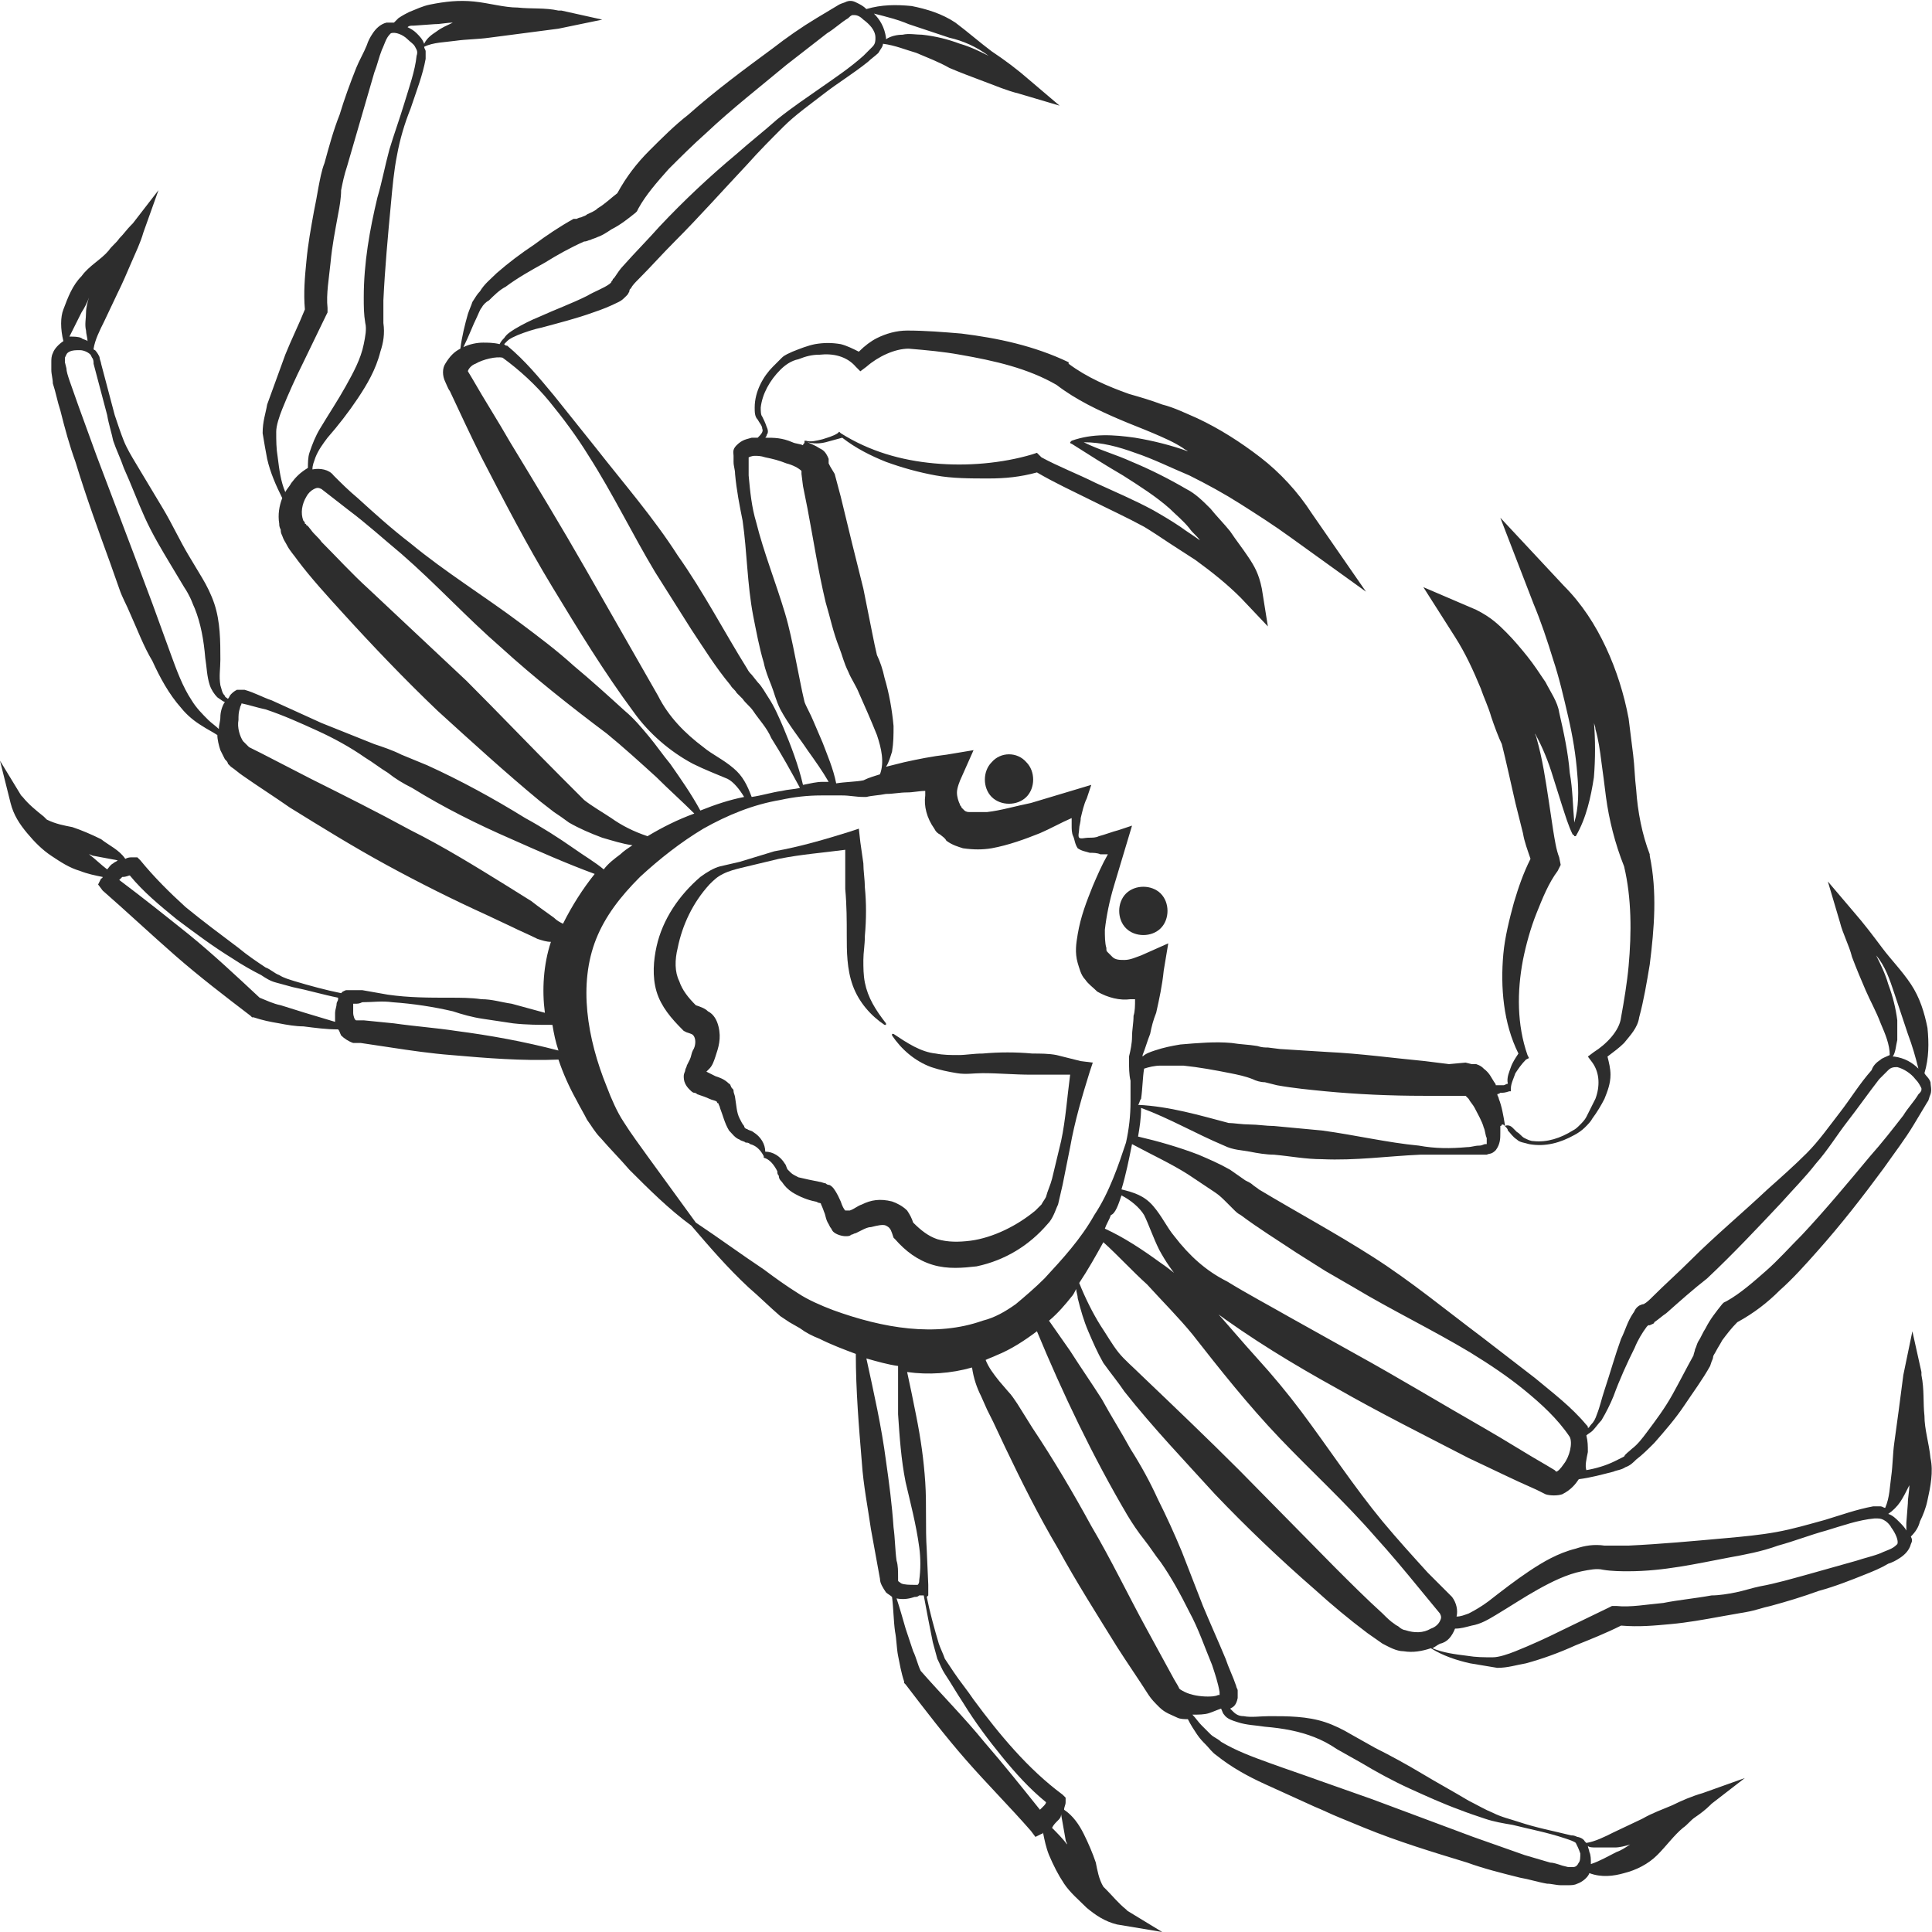 <?xml version="1.0" encoding="utf-8"?>
<!-- Generator: Adobe Illustrator 24.1.2, SVG Export Plug-In . SVG Version: 6.00 Build 0)  -->
<svg version="1.1" id="Layer_1" xmlns="http://www.w3.org/2000/svg" xmlns:xlink="http://www.w3.org/1999/xlink" x="0px" y="0px"
	 viewBox="0 0 128 128" style="enable-background:new 0 0 128 128;" xml:space="preserve">
<style type="text/css">
	.st0{fill:#2D2D2D;}
</style>
<g>
	<path class="st0" d="M74.3,79.2c0.6,0.3,1.2,0.8,1.5,1.3c0.3,0.6,0.6,1.5,1,2.3c0.8,1.5,2,2.9,3.4,3.9c2.7,2,5.5,3.7,8.4,5.3
		c2.8,1.6,5.8,3.1,8.7,4.6c1.5,0.7,2.9,1.4,4.5,2.1c0.2,0.1,0.4,0.2,0.6,0.3c0.3,0.1,0.8,0.1,1.1,0c0.6-0.3,0.9-0.7,1.1-1
		c0.8-0.1,1.5-0.3,2.3-0.5c0.2-0.1,0.5-0.1,0.8-0.3c0.3-0.1,0.5-0.3,0.7-0.5c0.4-0.3,0.8-0.7,1.2-1.1c0.7-0.8,1.4-1.6,2-2.5
		c0.6-0.9,1.2-1.7,1.7-2.6l0.1-0.3c0,0,0.1-0.2,0.1-0.3c0-0.1,0.1-0.2,0.2-0.4c0.1-0.2,0.3-0.5,0.4-0.7c0.3-0.4,0.6-0.8,1-1.2
		c1.1-0.6,2-1.3,2.8-2.1c0.9-0.8,1.7-1.7,2.5-2.6c1.6-1.8,3-3.6,4.4-5.5c0.7-1,1.4-1.9,2-2.9c0.3-0.5,0.6-1,0.9-1.5
		c0.1-0.1,0.1-0.3,0.2-0.5c0.1-0.3,0-0.6,0-0.8c-0.1-0.3-0.3-0.4-0.4-0.6c0.3-1,0.3-2,0.2-3c-0.2-1-0.5-2-1.1-2.9
		c-0.6-0.9-1.3-1.6-1.9-2.4c-0.6-0.8-1.2-1.6-1.9-2.4l-1.7-2l0.8,2.7c0.2,0.8,0.6,1.5,0.8,2.3c0.3,0.8,0.6,1.5,0.9,2.2
		c0.3,0.7,0.7,1.4,1,2.2c0.3,0.7,0.6,1.4,0.6,2.1c-0.2,0.1-0.5,0.2-0.6,0.3c-0.3,0.2-0.5,0.4-0.6,0.7c-0.8,0.9-1.4,1.9-2.1,2.8
		c-0.7,0.9-1.4,1.9-2.2,2.7c-0.8,0.8-1.7,1.6-2.6,2.4c-1.7,1.6-3.5,3.1-5.1,4.7c-0.8,0.8-1.7,1.6-2.5,2.4c-0.2,0.2-0.4,0.4-0.6,0.5
		c0,0,0,0,0,0c0,0,0,0,0,0c-0.1,0-0.3,0.1-0.3,0.1c-0.3,0.2-0.3,0.4-0.4,0.5c-0.4,0.6-0.5,1.1-0.8,1.7c-0.4,1.1-0.7,2.2-1.1,3.4
		c-0.2,0.6-0.3,1.1-0.5,1.6c-0.1,0.3-0.2,0.5-0.4,0.7c-0.1,0.1-0.1,0.2-0.2,0.2c0-0.1,0-0.1-0.1-0.2l0,0l0,0c-1-1.2-2.2-2.1-3.4-3.1
		l-3.5-2.7c-2.4-1.8-4.7-3.7-7.2-5.3c-2.5-1.6-5.1-3-7.6-4.5c-0.1-0.1-0.3-0.2-0.4-0.3c-0.1-0.1-0.3-0.2-0.5-0.3
		c-0.3-0.2-0.7-0.5-1-0.7c-0.7-0.4-1.4-0.7-2.1-1c-1.3-0.5-2.7-0.9-4-1.2c0.1-0.6,0.2-1.2,0.2-1.9c1.9,0.7,3.6,1.7,5.5,2.5
		c0.6,0.3,1.2,0.3,1.7,0.4c0.5,0.1,1.1,0.2,1.6,0.2c1.1,0.1,2.1,0.3,3.2,0.3c2.2,0.1,4.3-0.2,6.5-0.3c1.1,0,2.2,0,3.2,0
		c0.3,0,0.5,0,0.8,0c0.1,0,0.3,0,0.4,0c0.2-0.1,0.3,0,0.6-0.3c0.3-0.4,0.3-0.8,0.3-1.1c0-0.2,0-0.3,0-0.5c0,0,0.1,0,0.1-0.1
		c0.1,0,0.1,0,0.2,0.1c0.1,0.1,0.2,0.2,0.2,0.3c0.2,0.2,0.3,0.4,0.6,0.6c0.2,0.2,0.5,0.2,0.8,0.3c1.1,0.2,2.1-0.1,3-0.6
		c0.2-0.1,0.5-0.3,0.7-0.5c0.2-0.2,0.4-0.4,0.5-0.6c0.3-0.4,0.6-0.9,0.8-1.3c0.2-0.5,0.4-1,0.4-1.6c0-0.4-0.1-0.8-0.2-1.2
		c0.4-0.3,0.8-0.6,1.1-0.9c0.4-0.5,0.9-1,1-1.7c0.3-1.1,0.5-2.3,0.7-3.5c0.3-2.4,0.5-4.8,0-7.2l0,0l0-0.1c-0.5-1.3-0.8-2.8-0.9-4.3
		c-0.1-0.8-0.1-1.5-0.2-2.3c-0.1-0.8-0.2-1.6-0.3-2.4c-0.3-1.6-0.8-3.2-1.5-4.7c-0.7-1.5-1.6-2.9-2.8-4.1l-4.2-4.5l2.2,5.7
		c0.5,1.2,0.9,2.4,1.3,3.7c0.4,1.2,0.7,2.5,1,3.8c0.3,1.3,0.5,2.5,0.6,3.8c0.1,1.1,0.1,2.2-0.2,3.2c-0.1-1.1-0.1-2.2-0.3-3.3
		c-0.1-1.3-0.4-2.7-0.7-4c-0.1-0.7-0.6-1.4-0.9-2c-0.4-0.6-0.8-1.2-1.2-1.7c-0.4-0.5-0.9-1.1-1.4-1.6c-0.5-0.5-1-1-2-1.5l-3.5-1.5
		l2.1,3.3c0.7,1.1,1.2,2.2,1.7,3.4c0.2,0.6,0.5,1.2,0.7,1.9c0.2,0.6,0.5,1.4,0.7,1.8c0.3,1.2,0.6,2.6,0.9,3.9l0.5,2
		c0.1,0.6,0.3,1.1,0.5,1.7c-0.5,1-0.8,1.9-1.1,2.9c-0.3,1.1-0.6,2.3-0.7,3.4c-0.2,2.2,0,4.6,1,6.6c-0.2,0.3-0.4,0.6-0.5,0.9
		c-0.1,0.3-0.3,0.7-0.2,1.1c-0.1,0-0.2,0.1-0.3,0.1c-0.2,0-0.3,0-0.5,0c0-0.1-0.1-0.2-0.1-0.2c-0.2-0.3-0.3-0.6-0.7-0.9
		c-0.1-0.1-0.2-0.2-0.5-0.3c-0.2,0-0.2,0-0.2,0l-0.1,0l-0.4-0.1L96,70.5l-1.6-0.2c-2.1-0.2-4.3-0.5-6.4-0.6l-3.2-0.2l-0.8-0.1
		c-0.2,0-0.4,0-0.7-0.1c-0.6-0.1-1.1-0.1-1.7-0.2c-1.1-0.1-2.2,0-3.4,0.1c-0.6,0.1-1.1,0.2-1.7,0.4c-0.3,0.1-0.6,0.2-0.8,0.4
		c0,0,0,0,0-0.1c0.2-0.5,0.3-0.9,0.5-1.4c0.1-0.5,0.2-0.9,0.4-1.4c0.2-0.9,0.4-1.8,0.5-2.8l0.3-1.8l-1.8,0.8
		c-0.3,0.1-0.7,0.3-1.1,0.3c-0.3,0-0.6,0-0.8-0.2c-0.1-0.1-0.2-0.2-0.3-0.3c-0.1-0.1-0.1-0.1-0.1-0.3c-0.1-0.3-0.1-0.8-0.1-1.2
		c0.1-0.9,0.3-1.9,0.6-2.9c0.3-1,0.6-2,0.9-3l0.3-1l-0.9,0.3c-0.4,0.1-0.9,0.3-1.3,0.4c-0.2,0.1-0.4,0.1-0.7,0.1
		c-0.2,0-0.5,0.1-0.6,0l0,0l0,0c-0.1-0.1,0-0.4,0-0.6c0-0.2,0.1-0.4,0.1-0.7c0.1-0.4,0.2-0.9,0.4-1.3l0.3-0.9l-1,0.3
		c-1,0.3-2,0.6-3,0.9c-1,0.2-2,0.5-2.9,0.6c-0.5,0-0.9,0-1.2,0c-0.2,0-0.3-0.1-0.3-0.1l-0.2-0.2c0-0.1-0.1-0.1-0.1-0.2
		c-0.1-0.2-0.2-0.5-0.2-0.8c0-0.3,0.2-0.8,0.3-1l0.8-1.8l-1.8,0.3c-0.9,0.1-1.9,0.3-2.8,0.5c-0.4,0.1-0.8,0.2-1.2,0.3
		c0.2-0.3,0.3-0.7,0.4-1c0.1-0.6,0.1-1.1,0.1-1.7c-0.1-1.1-0.3-2.2-0.6-3.2c-0.1-0.5-0.3-1.1-0.5-1.5c-0.1-0.4-0.2-0.9-0.3-1.4
		l-0.6-3c-0.5-2-1-4-1.5-6.1l-0.4-1.5L55,30.9l-0.1-0.2l0-0.1l0-0.1l0-0.1c-0.2-0.5-0.4-0.6-0.6-0.7c-0.3-0.2-0.6-0.3-0.8-0.4
		c0,0,0,0,0,0c0.4,0.1,0.8,0.1,1.2,0c0.4-0.1,0.7-0.2,1.1-0.3c0.9,0.7,1.9,1.2,2.9,1.6c1.1,0.4,2.2,0.7,3.3,0.9
		c1.1,0.2,2.3,0.2,3.5,0.2c1.1,0,2.1-0.1,3.2-0.4c1.2,0.7,2.3,1.2,3.5,1.8c1.2,0.6,2.5,1.2,3.6,1.8c0.5,0.3,1.1,0.7,1.7,1.1
		c0.6,0.4,1.1,0.7,1.7,1.1c1.1,0.8,2.1,1.6,3,2.5l1.8,1.9l-0.4-2.5c-0.2-1-0.5-1.5-0.9-2.1c-0.4-0.6-0.8-1.1-1.2-1.7
		c-0.4-0.5-0.9-1-1.3-1.5c-0.5-0.5-1-1-1.6-1.3c-1.2-0.7-2.4-1.3-3.6-1.8c-1.1-0.5-2.2-0.8-3.2-1.3c1.2,0,2.3,0.3,3.4,0.7
		c1.2,0.4,2.4,1,3.6,1.5c1.2,0.6,2.3,1.2,3.4,1.9c1.1,0.7,2.2,1.4,3.3,2.2l5,3.6L86.9,34c-0.9-1.4-2.1-2.7-3.4-3.7
		c-1.3-1-2.7-1.9-4.2-2.6c-0.7-0.3-1.5-0.7-2.3-0.9c-0.8-0.3-1.5-0.5-2.2-0.7c-1.4-0.5-2.8-1.1-4-2L70.8,24l0,0
		c-2.3-1.1-4.7-1.6-7.1-1.9c-1.2-0.1-2.4-0.2-3.6-0.2c-0.7,0-1.4,0.2-2,0.5c-0.4,0.2-0.8,0.5-1.2,0.9c-0.4-0.2-0.8-0.4-1.2-0.5
		c-0.6-0.1-1.1-0.1-1.7,0c-0.5,0.1-1,0.3-1.5,0.5c-0.2,0.1-0.5,0.2-0.7,0.4c-0.2,0.2-0.4,0.4-0.6,0.6C50.6,24.9,50,25.9,50,27
		c0,0.3,0,0.6,0.2,0.8c0.1,0.2,0.3,0.4,0.3,0.6c0.1,0.2-0.1,0.4-0.3,0.6c-0.1,0-0.3,0-0.4,0c-0.3,0.1-0.6,0.1-1,0.5
		c-0.3,0.3-0.2,0.5-0.2,0.7c0,0.2,0,0.3,0,0.4c0,0.3,0.1,0.5,0.1,0.8c0.1,1.1,0.3,2.1,0.5,3.1c0.3,2.1,0.3,4.2,0.7,6.3
		c0.2,1,0.4,2.1,0.7,3.1c0.1,0.5,0.3,1,0.5,1.5c0.2,0.5,0.3,1,0.6,1.6c0.6,1.1,1.2,1.8,1.8,2.7c0.5,0.7,1,1.4,1.4,2.1
		c-0.1,0-0.3,0-0.4,0c-0.4,0-0.8,0.1-1.3,0.2c-0.3-1.3-0.8-2.6-1.3-3.8c-0.3-0.7-0.6-1.4-1-2c-0.2-0.3-0.4-0.7-0.7-1l-0.4-0.5
		c-0.1-0.1-0.2-0.2-0.3-0.4c-1.5-2.4-2.9-5.1-4.6-7.5c-1.6-2.5-3.6-4.8-5.4-7.1l-2.8-3.5c-1-1.2-1.9-2.3-3.1-3.3l0,0l0,0
		c-0.1,0-0.1,0-0.2-0.1c0.1-0.1,0.2-0.2,0.2-0.2c0.2-0.2,0.5-0.3,0.7-0.4c0.5-0.2,1.1-0.4,1.6-0.5c1.1-0.3,2.3-0.6,3.4-1
		c0.6-0.2,1.1-0.4,1.7-0.7c0.2-0.1,0.3-0.2,0.5-0.4c0.1-0.1,0.1-0.1,0.2-0.3c0-0.1,0-0.1,0.1-0.2l0,0c0.1-0.2,0.3-0.4,0.5-0.6
		c0.8-0.8,1.6-1.7,2.4-2.5c1.6-1.6,3.2-3.4,4.8-5.1c0.8-0.9,1.6-1.7,2.4-2.5c0.8-0.8,1.8-1.5,2.7-2.2c0.9-0.7,1.9-1.3,2.9-2.1
		c0.2-0.2,0.5-0.4,0.7-0.6c0.1-0.2,0.3-0.4,0.3-0.6c0.8,0.1,1.5,0.4,2.2,0.6c0.7,0.3,1.5,0.6,2.2,1c0.7,0.3,1.5,0.6,2.3,0.9
		c0.8,0.3,1.5,0.6,2.3,0.8l2.7,0.8l-2-1.7c-0.8-0.7-1.6-1.3-2.5-1.9c-0.8-0.6-1.6-1.3-2.4-1.9c-0.9-0.6-1.9-0.9-2.9-1.1
		c-1-0.1-2-0.1-3,0.2c-0.2-0.2-0.4-0.3-0.6-0.4c-0.2-0.1-0.4-0.2-0.7-0.1c-0.2,0.1-0.3,0.1-0.5,0.2c-0.5,0.3-1,0.6-1.5,0.9
		c-1,0.6-2,1.3-2.9,2c-1.9,1.4-3.8,2.8-5.6,4.4C44.7,8.3,43.9,9.1,43,10c-0.8,0.8-1.5,1.7-2.1,2.8c-0.4,0.3-0.8,0.7-1.3,1
		c-0.2,0.2-0.5,0.3-0.7,0.4c-0.1,0.1-0.2,0.1-0.4,0.2c-0.1,0-0.3,0.1-0.3,0.1L38,14.5c-0.9,0.5-1.8,1.1-2.6,1.7
		c-0.9,0.6-1.7,1.2-2.5,1.9c-0.4,0.4-0.8,0.7-1.1,1.2c-0.2,0.2-0.3,0.4-0.5,0.7c-0.1,0.3-0.2,0.5-0.3,0.8c-0.2,0.7-0.4,1.5-0.5,2.3
		c-0.4,0.2-0.7,0.5-1,1c-0.2,0.3-0.2,0.8,0,1.2c0.1,0.2,0.2,0.5,0.3,0.6c0.7,1.5,1.4,3,2.1,4.4c1.5,2.9,3,5.8,4.7,8.6
		c1.7,2.8,3.4,5.6,5.4,8.3c1,1.4,2.4,2.6,3.9,3.4c0.8,0.4,1.6,0.7,2.3,1c0.4,0.2,0.8,0.7,1.1,1.2c-1,0.2-1.9,0.5-2.9,0.9
		c-0.6-1.1-1.3-2.1-2-3.1c-0.5-0.6-0.9-1.2-1.4-1.8c-0.5-0.6-1-1.2-1.6-1.7c-1.1-1-2.2-2-3.4-3c-1.1-1-2.3-1.9-3.5-2.8
		c-2.4-1.8-5-3.4-7.3-5.3C25.9,35,24.8,34,23.7,33c-0.6-0.5-1.1-1-1.6-1.5c-0.3-0.4-0.9-0.5-1.4-0.4c0-0.3,0.1-0.5,0.2-0.8
		c0.2-0.5,0.5-0.9,0.8-1.3c0.7-0.8,1.4-1.7,2-2.6c0.6-0.9,1.2-1.9,1.5-3.1c0.2-0.6,0.3-1.2,0.2-1.9c0-0.5,0-1,0-1.5
		c0.1-2.1,0.3-4.3,0.5-6.4c0.1-1.1,0.2-2.2,0.4-3.2c0.2-1.1,0.5-2.1,0.9-3.1C27.6,6,28,5,28.2,3.9c0-0.2,0-0.3,0-0.5
		c0-0.1-0.1-0.2-0.1-0.3c0.6-0.3,1.4-0.3,2.1-0.4c0.7-0.1,1.5-0.1,2.2-0.2c0.8-0.1,1.5-0.2,2.3-0.3C35.5,2.1,36.2,2,37,1.9l2.9-0.6
		l-2.7-0.6c-0.1,0-0.2,0-0.2,0l0,0c0,0,0,0,0,0c-0.9-0.2-1.8-0.1-2.7-0.2c-0.9,0-1.9-0.3-2.9-0.4c-1-0.1-1.9,0-2.9,0.2
		c-0.5,0.1-0.9,0.3-1.4,0.5c-0.2,0.1-0.4,0.2-0.7,0.4c-0.1,0.1-0.2,0.2-0.3,0.3c-0.2,0-0.3,0-0.5,0c-0.4,0.1-0.7,0.4-0.9,0.7
		c-0.2,0.3-0.3,0.5-0.4,0.8c-0.2,0.5-0.5,1-0.7,1.5c-0.4,1-0.8,2.1-1.1,3.1c-0.4,1-0.7,2.1-1,3.2c-0.2,0.5-0.3,1.1-0.4,1.6
		C21,13,20.9,13.5,20.8,14c-0.2,1.1-0.4,2.2-0.5,3.3c-0.1,1-0.2,2.1-0.1,3.2c-0.4,1-0.9,2-1.3,3c-0.4,1.1-0.8,2.2-1.2,3.3
		c-0.1,0.6-0.3,1.1-0.3,1.9c0.1,0.6,0.2,1.2,0.3,1.7c0.2,0.9,0.6,1.8,1,2.6c-0.2,0.5-0.3,1.1-0.2,1.7c0,0.1,0,0.2,0.1,0.4
		c0,0.1,0,0.2,0.1,0.4c0.1,0.3,0.2,0.4,0.3,0.6c0.2,0.4,0.5,0.7,0.7,1c0.9,1.2,2,2.4,3,3.5c2,2.2,4.1,4.4,6.3,6.5
		c2.2,2,4.5,4.1,6.8,6l0.9,0.7c0.3,0.2,0.6,0.4,1,0.7c0.7,0.4,1.4,0.7,2.2,1c0.7,0.2,1.3,0.4,2,0.5c-0.3,0.2-0.6,0.4-0.8,0.6
		c-0.4,0.3-0.8,0.6-1.1,1c-0.6-0.5-1.3-0.9-2-1.4c-1-0.7-2.1-1.4-3.2-2c-2.1-1.3-4.3-2.5-6.5-3.5l-1.7-0.7c-0.6-0.3-1.2-0.5-1.8-0.7
		l-3.5-1.4L18,46.4c-0.6-0.2-1.1-0.5-1.8-0.7c-0.1,0-0.3,0-0.5,0c-0.2,0.1-0.3,0.2-0.4,0.3c-0.1,0.1-0.1,0.2-0.2,0.3
		c-0.1-0.1-0.2-0.1-0.2-0.2c-0.2-0.2-0.2-0.4-0.3-0.7c-0.1-0.6,0-1.1,0-1.7c0-1.2,0-2.5-0.4-3.7c-0.2-0.6-0.5-1.2-0.8-1.7l-0.9-1.5
		c-0.6-1-1.1-2.1-1.7-3.1c-0.6-1-1.2-2-1.8-3c-0.3-0.5-0.6-1-0.8-1.5c-0.2-0.5-0.4-1.1-0.6-1.7c-0.3-1.1-0.6-2.3-0.9-3.4
		c0-0.1-0.1-0.3-0.1-0.4c0-0.1-0.2-0.4-0.3-0.5c0,0-0.1,0-0.1-0.1c0.1-0.6,0.4-1.2,0.7-1.8l0.9-1.9c0.3-0.6,0.6-1.3,0.9-2
		c0.3-0.7,0.6-1.3,0.8-2l1-2.8l-1.7,2.2c0,0-0.1,0.1-0.1,0.1l0,0c-0.3,0.3-0.5,0.6-0.8,0.9c-0.2,0.3-0.5,0.5-0.7,0.8
		c-0.5,0.6-1.3,1-1.8,1.7c-0.6,0.6-0.9,1.4-1.2,2.2C4,21,4,21.8,4.2,22.6c-0.3,0.2-0.6,0.5-0.7,0.8c-0.1,0.2-0.1,0.4-0.1,0.6l0,0.5
		c0,0.3,0.1,0.6,0.1,0.9C3.7,26,3.8,26.6,4,27.2c0.3,1.2,0.6,2.3,1,3.4c0.7,2.3,1.5,4.5,2.3,6.7L7.9,39c0.2,0.6,0.5,1.1,0.7,1.6
		c0.5,1.1,0.9,2.2,1.5,3.2c0.5,1.1,1.1,2.2,1.9,3.1c0.4,0.5,0.9,0.9,1.4,1.2c0.3,0.2,0.7,0.4,1,0.6c0,0.3,0.1,0.7,0.2,1
		c0.1,0.2,0.2,0.4,0.3,0.6c0.1,0.1,0.2,0.2,0.2,0.3c0.1,0.1,0.1,0.1,0.2,0.2c0.3,0.2,0.5,0.4,0.8,0.6c1,0.7,2.1,1.4,3.1,2.1
		c2.1,1.3,4.2,2.6,6.4,3.8c2.2,1.2,4.4,2.3,6.6,3.3l1.7,0.8c0.6,0.3,1.1,0.5,1.7,0.8c0.3,0.1,0.6,0.2,0.9,0.2
		c-0.5,1.5-0.6,3.2-0.4,4.7c-0.7-0.2-1.5-0.4-2.2-0.6c-0.7-0.1-1.3-0.3-2-0.3c-0.7-0.1-1.4-0.1-2.1-0.1c-1.4,0-2.7,0-4.1-0.2
		L24,65.6c-0.2,0-0.3,0-0.5,0c-0.1,0-0.2,0-0.3,0c-0.1,0-0.1,0-0.2,0c-0.1,0-0.1,0-0.3,0.1c0,0,0,0-0.1,0.1c-1-0.2-2.1-0.5-3.1-0.8
		c-0.3-0.1-0.7-0.2-1-0.4c-0.3-0.1-0.6-0.4-0.9-0.5c-0.6-0.4-1.2-0.8-1.8-1.3c-1.2-0.9-2.4-1.8-3.5-2.7c-1.1-1-2.1-2-3-3.1l-0.2-0.2
		l-0.3,0c-0.2,0-0.3,0-0.5,0.1c-0.4-0.6-1.1-0.9-1.6-1.3c-0.6-0.3-1.3-0.6-1.9-0.8c-0.5-0.1-1.1-0.2-1.7-0.5
		c-0.1-0.1-0.1-0.1-0.2-0.2c-0.5-0.4-1-0.8-1.4-1.3l0,0c0,0-0.1-0.1-0.1-0.1L0,50.4l0.7,2.8c0.2,0.8,0.6,1.4,1.1,2
		c0.5,0.6,1,1.1,1.6,1.5c0.6,0.4,1.2,0.8,1.9,1c0.5,0.2,1,0.3,1.5,0.4c0,0,0,0.1-0.1,0.1l-0.2,0.4L6.8,59c1.6,1.4,3.2,2.9,4.8,4.3
		c1.6,1.4,3.3,2.7,5,4l0.1,0.1l0.1,0c0.6,0.2,1.1,0.3,1.7,0.4c0.5,0.1,1.1,0.2,1.6,0.2c0.8,0.1,1.5,0.2,2.3,0.2
		c0.1,0.1,0.1,0.2,0.2,0.4c0.2,0.2,0.5,0.4,0.8,0.5l0.2,0l0.1,0l0.2,0l2,0.3c1.3,0.2,2.7,0.4,4,0.5c2.3,0.2,4.7,0.4,7.1,0.3
		c0.3,0.9,0.7,1.8,1.2,2.7c0.2,0.4,0.5,0.9,0.7,1.3c0.3,0.4,0.5,0.8,0.9,1.2c0.6,0.7,1.3,1.4,1.9,2.1c1.3,1.3,2.6,2.6,4.1,3.7
		c1.2,1.4,2.4,2.8,3.8,4.1c0.7,0.6,1.4,1.3,2.1,1.9l0.3,0.2l0.3,0.2L53,88c0.4,0.3,0.8,0.5,1.3,0.7c0.8,0.4,1.6,0.7,2.4,1
		c0,2.4,0.2,4.8,0.4,7.2c0.1,1.5,0.4,3,0.6,4.4l0.4,2.2l0.2,1.1c0,0.3,0.2,0.6,0.4,0.9c0.1,0.1,0.3,0.2,0.4,0.3
		c0.1,0.8,0.1,1.6,0.2,2.3c0.1,0.5,0.1,1.1,0.2,1.6c0.1,0.5,0.2,1.1,0.4,1.7l0,0.1l0.1,0.1c1.3,1.7,2.6,3.4,4,5
		c1.4,1.6,2.9,3.1,4.3,4.7l0.3,0.4l0.4-0.2c0,0,0.1,0,0.1-0.1c0.1,0.5,0.2,1,0.4,1.5c0.3,0.7,0.6,1.3,1,1.9c0.4,0.6,1,1.1,1.5,1.6
		c0.6,0.5,1.2,0.9,2,1.1L77,128l-2.3-1.4c0,0-0.1-0.1-0.1-0.1l0,0c-0.5-0.4-0.9-0.9-1.3-1.3c-0.1-0.1-0.1-0.1-0.2-0.2
		c-0.3-0.5-0.4-1.1-0.5-1.6c-0.2-0.6-0.5-1.3-0.8-1.9c-0.3-0.6-0.7-1.2-1.3-1.6c0-0.2,0.1-0.3,0.1-0.5l0-0.3l-0.2-0.2
		c-2.3-1.7-4.2-4-5.9-6.3c-0.4-0.6-0.9-1.2-1.3-1.8c-0.2-0.3-0.4-0.6-0.6-0.9c-0.1-0.3-0.3-0.7-0.4-1c-0.3-1-0.6-2.1-0.8-3.1
		c0,0,0.1-0.1,0.1-0.1c0-0.1,0-0.1,0-0.1c0-0.3,0-0.4,0-0.6l-0.1-2.3c-0.1-1.5,0-3-0.1-4.5c-0.1-1.5-0.3-2.9-0.6-4.4
		c-0.2-1-0.4-2-0.6-2.9c1.4,0.2,2.9,0.1,4.3-0.3c0.1,0.7,0.3,1.3,0.6,1.9l0.4,0.9l0.4,0.8l0.8,1.7c1.1,2.3,2.2,4.5,3.5,6.7
		c1.2,2.2,2.6,4.4,3.9,6.5c0.7,1.1,1.4,2.1,2.1,3.2c0.2,0.3,0.4,0.5,0.7,0.8c0.4,0.4,0.8,0.5,1.2,0.7c0.2,0.1,0.5,0.1,0.7,0.1
		c0.2,0.4,0.4,0.7,0.6,1c0.2,0.3,0.4,0.5,0.6,0.7c0.2,0.2,0.4,0.5,0.7,0.7c1,0.8,2.1,1.4,3.2,1.9c1.1,0.5,2.2,1,3.3,1.5
		c0.5,0.2,1.1,0.5,1.6,0.7l1.7,0.7c2.2,0.9,4.5,1.6,6.8,2.3c1.1,0.4,2.3,0.7,3.5,1c0.6,0.1,1.2,0.3,1.8,0.4c0.3,0,0.6,0.1,0.9,0.1
		l0.5,0c0.2,0,0.4,0,0.6-0.1c0.3-0.1,0.7-0.4,0.8-0.7c0.8,0.3,1.6,0.2,2.3,0c0.8-0.2,1.6-0.6,2.2-1.2c0.6-0.6,1.1-1.3,1.7-1.8
		c0.3-0.2,0.5-0.5,0.8-0.7c0.3-0.2,0.7-0.5,1-0.8l0,0c0,0,0.1-0.1,0.1-0.1l2.2-1.7l-2.8,1c-0.7,0.2-1.4,0.5-2,0.8
		c-0.7,0.3-1.3,0.5-2,0.9l-1.9,0.9c-0.6,0.3-1.2,0.6-1.8,0.7c0,0-0.1-0.1-0.1-0.1c-0.1-0.2-0.4-0.3-0.5-0.3
		c-0.2-0.1-0.3-0.1-0.4-0.1c-1.2-0.3-2.3-0.5-3.5-0.9c-0.6-0.2-1.1-0.3-1.7-0.6c-0.5-0.2-1-0.5-1.6-0.8c-1-0.6-2.1-1.2-3.1-1.8
		c-1-0.6-2.1-1.2-3.1-1.7l-1.6-0.9c-0.5-0.3-1.1-0.6-1.7-0.8c-1.2-0.4-2.5-0.4-3.7-0.4c-0.6,0-1.2,0.1-1.7,0c-0.3,0-0.5-0.1-0.7-0.3
		c-0.1-0.1-0.1-0.1-0.2-0.2c0,0,0,0,0,0c0.2-0.1,0.4-0.2,0.5-0.7c0-0.1,0-0.2,0-0.3l0-0.2c0-0.1-0.1-0.2-0.1-0.3
		c-0.2-0.6-0.5-1.2-0.7-1.8c-0.5-1.2-1-2.3-1.5-3.5l-1.4-3.6c-0.5-1.2-1-2.3-1.6-3.5c-0.5-1.1-1.1-2.2-1.8-3.3
		c-0.6-1.1-1.3-2.2-1.9-3.3c-0.7-1.1-1.4-2.1-2.1-3.2c-0.5-0.7-0.9-1.3-1.4-2c0.6-0.5,1.1-1.1,1.5-1.6c0.1-0.1,0.2-0.3,0.3-0.5
		c0,0.2,0.1,0.4,0.1,0.6c0.2,0.8,0.4,1.5,0.7,2.2c0.3,0.7,0.6,1.4,1,2.1c0.5,0.7,1,1.3,1.4,1.9c1.9,2.4,4,4.6,6,6.8
		c2.1,2.2,4.3,4.3,6.6,6.3c1.1,1,2.3,2,3.5,2.9c0.3,0.2,0.7,0.5,1,0.7c0.4,0.2,0.9,0.5,1.4,0.5c0.6,0.1,1.2,0,1.8-0.2
		c0.8,0.5,1.7,0.8,2.6,1c0.6,0.1,1.2,0.2,1.8,0.3c0.7,0,1.3-0.2,1.9-0.3c1.1-0.3,2.2-0.7,3.3-1.2c1-0.4,2-0.8,3-1.3
		c1.2,0.1,2.2,0,3.3-0.1c1.1-0.1,2.2-0.3,3.3-0.5c0.6-0.1,1.1-0.2,1.7-0.3c0.6-0.1,1.1-0.3,1.6-0.4c1.1-0.3,2.1-0.6,3.2-1
		c1.1-0.3,2.1-0.7,3.1-1.1c0.5-0.2,1-0.4,1.5-0.7c0.3-0.1,0.5-0.2,0.8-0.4c0.3-0.2,0.6-0.5,0.7-0.9c0.1-0.2,0.1-0.3,0-0.5
		c0.3-0.3,0.5-0.6,0.6-1c0.2-0.4,0.4-0.9,0.5-1.4c0.2-0.9,0.4-1.9,0.2-2.8c-0.1-1-0.4-1.9-0.4-2.8c-0.1-0.9,0-1.7-0.2-2.7
		c0,0,0,0,0,0l0,0c0-0.1,0-0.2,0-0.2l-0.6-2.7l-0.6,2.9c-0.1,0.8-0.2,1.5-0.3,2.3c-0.1,0.7-0.2,1.5-0.3,2.2
		c-0.1,0.7-0.1,1.5-0.2,2.2c-0.1,0.7-0.1,1.4-0.4,2.1c-0.1,0-0.2-0.1-0.3-0.1c-0.2,0-0.3,0-0.5,0c-1.1,0.2-2.2,0.6-3.2,0.9
		c-1.1,0.3-2.1,0.6-3.2,0.8c-1.1,0.2-2.2,0.3-3.3,0.4c-2.2,0.2-4.4,0.4-6.5,0.5c-0.5,0-1.1,0-1.6,0c-0.7-0.1-1.3,0-1.9,0.2
		c-1.2,0.3-2.2,0.9-3.1,1.5c-0.9,0.6-1.8,1.3-2.7,2c-0.4,0.3-0.9,0.6-1.3,0.8c-0.3,0.1-0.5,0.2-0.8,0.2c0.1-0.4,0-0.9-0.3-1.3
		c-0.6-0.6-1.1-1.1-1.6-1.6c-1-1.1-2-2.2-3-3.4c-1.9-2.3-3.6-4.9-5.4-7.3c-0.9-1.2-1.9-2.4-2.9-3.5c-1-1.1-2-2.3-3-3.4
		c-0.6-0.6-1.1-1.1-1.7-1.6c-0.6-0.5-1.2-1-1.8-1.4c-1.1-0.8-2.3-1.6-3.6-2.2c0.1-0.3,0.3-0.6,0.4-0.9
		C73.9,80.4,74.1,79.8,74.3,79.2z M125.1,65.2c-0.2-0.7-0.5-1.3-0.8-1.9c0.6,0.7,0.9,1.6,1.2,2.5c0.3,0.9,0.6,1.8,0.9,2.7
		c0.3,0.8,0.5,1.5,0.7,2.3c-0.4-0.4-0.9-0.7-1.6-0.8c0,0-0.1,0-0.1,0c0.2-0.3,0.2-0.7,0.3-1.1c0-0.4,0-0.9,0-1.3
		C125.6,66.8,125.4,66,125.1,65.2z M105.2,96.2c0-0.4,0-0.7-0.1-1.1c0.1-0.1,0.3-0.2,0.4-0.3c0.2-0.2,0.4-0.5,0.6-0.7
		c0.3-0.5,0.6-1.1,0.8-1.6c0.4-1.1,0.9-2.2,1.4-3.2c0.2-0.5,0.5-1,0.8-1.4c0,0,0.1-0.1,0.1-0.1c0,0,0,0,0,0l0.1,0
		c0.2-0.1,0.3-0.1,0.3-0.2c0.3-0.2,0.5-0.4,0.8-0.6c0.9-0.8,1.8-1.6,2.7-2.3c1.7-1.6,3.3-3.3,4.9-5c0.8-0.9,1.6-1.7,2.3-2.6
		c0.8-0.9,1.4-1.9,2.1-2.8c0.7-0.9,1.4-1.9,2.1-2.8c0.2-0.2,0.4-0.4,0.6-0.6c0.2-0.2,0.4-0.2,0.6-0.2c0.4,0.1,0.9,0.4,1.2,0.8
		c0.2,0.2,0.3,0.4,0.4,0.6c0,0.1,0,0.2,0,0.1c0,0.1-0.1,0.2-0.2,0.3c-0.3,0.5-0.7,0.9-1,1.4c-0.7,0.9-1.4,1.8-2.2,2.7
		c-1.5,1.8-3,3.6-4.5,5.2c-0.8,0.8-1.6,1.7-2.4,2.4c-0.8,0.7-1.7,1.5-2.6,2l-0.2,0.1l-0.1,0.1c-0.4,0.5-0.8,1-1.1,1.6
		c-0.2,0.3-0.3,0.6-0.5,0.9c-0.1,0.2-0.1,0.3-0.2,0.5c0,0.1-0.1,0.3-0.1,0.4c-0.5,0.9-0.9,1.7-1.4,2.6c-0.5,0.9-1.1,1.7-1.7,2.5
		c-0.3,0.4-0.6,0.8-1,1.1c-0.2,0.2-0.4,0.3-0.5,0.5c-0.2,0.1-0.4,0.2-0.6,0.3c-0.6,0.3-1.3,0.5-1.9,0.6
		C105,97.1,105.1,96.7,105.2,96.2z M99.4,72.4c0.2,0,0.3,0,0.6-0.1l0.1,0l0-0.2c0-0.3,0.2-0.7,0.3-1c0.2-0.3,0.4-0.6,0.7-0.9
		l0.2-0.1l-0.1-0.2c-0.7-2-0.7-4.2-0.3-6.3c0.2-1,0.5-2.1,0.9-3.1c0.4-1,0.8-2,1.4-2.8l0.2-0.4l-0.1-0.5c-0.2-0.5-0.3-1.2-0.4-1.8
		l-0.3-2c-0.2-1.3-0.4-2.7-0.8-4.1c0-0.1-0.1-0.2-0.1-0.3c0.5,0.9,0.9,1.9,1.2,2.9l0.6,1.9c0.2,0.6,0.4,1.3,0.7,1.9
		c0,0,0.1,0,0.1,0.1c0,0,0,0,0,0c0,0,0,0,0,0c0,0,0,0,0,0c0,0,0,0,0,0c0,0,0.1,0,0.1,0c0.7-1.2,1-2.6,1.2-3.9c0.1-1.2,0.1-2.5,0-3.7
		c0,0.2,0.1,0.3,0.1,0.5c0.2,0.7,0.3,1.4,0.4,2.2c0.1,0.7,0.2,1.5,0.3,2.3c0.2,1.5,0.6,3.1,1.2,4.6c0.5,2.1,0.5,4.4,0.3,6.6
		c-0.1,1.1-0.3,2.3-0.5,3.4c-0.1,0.9-1,1.8-1.8,2.3l-0.4,0.3l0.3,0.4c0.5,0.7,0.5,1.6,0.2,2.4c-0.2,0.4-0.4,0.8-0.6,1.2
		c-0.1,0.2-0.3,0.4-0.4,0.5c-0.2,0.2-0.3,0.3-0.5,0.4c-0.8,0.5-1.7,0.8-2.6,0.7c-0.2,0-0.4-0.1-0.6-0.2c-0.2-0.1-0.3-0.3-0.5-0.4
		c-0.1-0.1-0.2-0.2-0.3-0.3c-0.1-0.1-0.3-0.2-0.5-0.1c0,0,0,0,0,0c0,0,0-0.1,0-0.1c-0.1-0.6-0.2-1.2-0.4-1.7c0-0.1-0.1-0.2-0.1-0.3
		C99.1,72.5,99.3,72.5,99.4,72.4z M75.6,72.8c0.1-0.7,0.1-1.4,0.2-2c0.3-0.1,0.7-0.2,1.1-0.2c0.5,0,1,0,1.5,0c1,0.1,2.1,0.3,3.1,0.5
		c0.5,0.1,1,0.2,1.5,0.4c0.2,0.1,0.5,0.2,0.8,0.2l0.8,0.2c1.1,0.2,2.2,0.3,3.2,0.4c2.1,0.2,4.3,0.3,6.5,0.3l1.6,0l0.8,0
		c0.1,0,0.4,0,0.4,0c0.1,0.1,0.1,0.1,0.2,0.2c0.1,0.2,0.3,0.4,0.4,0.6c0.2,0.4,0.5,0.9,0.6,1.3c0.1,0.2,0.1,0.5,0.2,0.7
		c0,0.2,0,0.4,0,0.4c0,0-0.1,0-0.1,0c-0.1,0-0.2,0.1-0.4,0.1c-0.3,0-0.5,0.1-0.8,0.1c-1.1,0.1-2.1,0.1-3.2-0.1
		c-2.1-0.2-4.2-0.7-6.4-1c-1.1-0.1-2.1-0.2-3.2-0.3c-0.5,0-1.1-0.1-1.6-0.1c-0.5,0-1.1-0.1-1.4-0.1c-1.9-0.5-3.9-1.1-6-1.2
		C75.5,73.1,75.5,72.9,75.6,72.8z M5.4,20.7c0.2-0.3,0.4-0.7,0.5-1c-0.1,0.3-0.2,0.7-0.2,1c0,0.4-0.1,0.8,0,1.2
		c0,0.2,0.1,0.5,0.1,0.7c-0.1-0.1-0.3-0.1-0.4-0.2c-0.2-0.1-0.5-0.1-0.8-0.1C4.8,21.9,5.1,21.3,5.4,20.7z M14.9,46.5
		c-0.2,0.3-0.3,0.7-0.3,1c0,0.3-0.1,0.5-0.1,0.8c-0.2-0.2-0.5-0.4-0.7-0.6c-0.4-0.4-0.8-0.8-1.1-1.3c-0.6-0.9-1-2-1.4-3.1
		c-0.4-1.1-0.8-2.2-1.2-3.3l-0.6-1.6l-0.6-1.6l-2.5-6.6l-1.2-3.3l-0.6-1.7c-0.1-0.3-0.2-0.6-0.2-0.8l-0.1-0.4c0-0.1,0-0.2,0-0.3
		c0.1-0.2,0.1-0.3,0.3-0.4c0.2-0.1,0.4-0.1,0.7-0.1c0.2,0,0.5,0.1,0.7,0.3C6,23.5,6,23.5,6.1,23.7c0.1,0.1,0.1,0.3,0.1,0.4
		c0.3,1.1,0.6,2.3,0.9,3.4c0.1,0.6,0.3,1.2,0.4,1.7C7.7,29.8,8,30.4,8.2,31c0.5,1.1,0.9,2.2,1.4,3.3c0.5,1.1,1.1,2.1,1.7,3.1
		l0.9,1.5c0.2,0.3,0.3,0.5,0.4,0.7c0.1,0.2,0.2,0.5,0.3,0.7c0.4,1,0.6,2.1,0.7,3.3c0.1,0.6,0.1,1.2,0.3,1.8c0.1,0.3,0.3,0.6,0.5,0.8
		C14.7,46.4,14.8,46.5,14.9,46.5C14.9,46.5,14.9,46.5,14.9,46.5z M7.5,57.2c-0.2,0.1-0.3,0.3-0.4,0.4c-0.4-0.3-0.8-0.7-1.2-1
		c0.1,0,0.2,0.1,0.3,0.1c0.5,0.1,1.1,0.2,1.6,0.3C7.7,57.1,7.6,57.1,7.5,57.2z M22.4,66.1l0,0.1c0,0.1-0.1,0.2-0.1,0.3
		c0,0.2-0.1,0.4-0.1,0.6c0,0.2,0,0.4,0,0.6c-0.7-0.2-1.3-0.4-2-0.6l-1.6-0.5c-0.5-0.1-0.9-0.3-1.4-0.5c-1.5-1.4-3.1-2.9-4.7-4.2
		c-1.5-1.2-3-2.4-4.6-3.6c0.1-0.1,0.1-0.1,0.2-0.2C8.4,58.1,8.5,58,8.6,58c0.9,1.1,2,2,3.1,2.9c1.2,0.9,2.4,1.8,3.7,2.6
		c0.6,0.4,1.3,0.8,1.9,1.1c0.3,0.2,0.6,0.4,1,0.5c0.4,0.1,0.7,0.2,1.1,0.3C20.4,65.6,21.4,65.9,22.4,66.1L22.4,66.1z M70.1,120.6
		c0.1-0.1,0.2-0.2,0.2-0.4c0.1,0.6,0.2,1.1,0.3,1.7c0,0.1,0.1,0.2,0.1,0.3c0,0,0,0,0,0c-0.3-0.4-0.7-0.8-1-1.1
		C69.8,120.9,69.9,120.8,70.1,120.6z M105.8,122.4c0.4,0,0.8,0,1.2,0c0.3,0,0.7-0.1,1-0.2c-0.3,0.2-0.6,0.4-0.9,0.5
		c-0.6,0.3-1.1,0.6-1.7,0.8c0-0.3,0-0.6-0.1-0.8c0-0.1-0.1-0.3-0.1-0.4C105.3,122.4,105.5,122.4,105.8,122.4z M78.7,77.8
		c0.6,0.4,1.2,0.8,1.8,1.2c0.3,0.2,0.5,0.4,0.8,0.7l0.4,0.4c0.2,0.2,0.3,0.3,0.5,0.4c1.2,0.9,2.5,1.7,3.7,2.5l1.9,1.2l1.9,1.1
		c2.5,1.5,5.2,2.8,7.7,4.3c1.3,0.8,2.5,1.6,3.6,2.5c1.1,0.9,2.2,1.9,3,3.1c0.2,0.4,0,1.3-0.4,1.8c-0.2,0.3-0.4,0.5-0.5,0.5
		c0,0,0,0-0.1-0.1l-0.5-0.3c-1.4-0.8-2.8-1.7-4.2-2.5c-2.8-1.6-5.6-3.3-8.5-4.9l-4.3-2.4c-1.4-0.8-2.9-1.6-4.2-2.4
		c-1.4-0.7-2.5-1.7-3.5-3c-0.5-0.6-0.8-1.3-1.4-2c-0.6-0.7-1.3-0.9-2.1-1.1c0.3-1,0.5-2,0.7-3C76.3,76.5,77.6,77.1,78.7,77.8z
		 M50.4,27c0.1-0.9,0.6-1.8,1.3-2.5c0.3-0.3,0.7-0.6,1.2-0.7c0.5-0.2,0.9-0.3,1.4-0.3c0.9-0.1,1.8,0.1,2.4,0.8l0.3,0.3l0.4-0.3
		c0.8-0.7,1.9-1.2,2.8-1.2c1.2,0.1,2.3,0.2,3.4,0.4c2.3,0.4,4.5,0.9,6.4,2c1.3,1,2.8,1.7,4.2,2.3c0.7,0.3,1.5,0.6,2.2,0.9
		c0.7,0.3,1.4,0.6,2,1c0.1,0.1,0.2,0.1,0.3,0.2c-1.1-0.4-2.3-0.7-3.5-0.9c-1.4-0.2-2.8-0.3-4.2,0.2c0,0-0.1,0.1-0.1,0.1
		c0,0,0,0.1,0.1,0.1c0,0,0,0,0,0c1.1,0.7,2.2,1.4,3.4,2.1c1.1,0.7,2.2,1.4,3.1,2.2c0.4,0.4,0.9,0.8,1.3,1.3c0.2,0.3,0.5,0.5,0.7,0.8
		c-0.4-0.3-0.9-0.6-1.3-0.9c-0.6-0.4-1.1-0.7-1.8-1.1c-1.3-0.7-2.5-1.2-3.8-1.8c-1.2-0.6-2.5-1.1-3.6-1.7L68.7,30l-0.3,0.1
		c-1,0.3-2.1,0.5-3.2,0.6c-1.1,0.1-2.2,0.1-3.3,0c-2.2-0.2-4.3-0.8-6.2-2l-0.1-0.1l-0.1,0.1c-0.3,0.2-0.7,0.3-1,0.4
		c-0.4,0.1-0.8,0.2-1.1,0.1l-0.1,0l0,0.1c0,0.1-0.1,0.1-0.1,0.2c-0.2-0.1-0.5-0.1-0.7-0.2C51.8,29,51.3,29,50.7,29c0,0,0,0,0,0
		c0,0,0.1-0.1,0.1-0.2c0.1-0.1,0.1-0.3,0-0.5c-0.1-0.3-0.2-0.5-0.3-0.7C50.4,27.5,50.4,27.2,50.4,27z M54.5,49.2l-0.6-1.4
		c-0.2-0.5-0.5-1-0.6-1.3c-0.1-0.4-0.2-0.9-0.3-1.4l-0.3-1.5c-0.2-1-0.4-2-0.7-3c-0.6-2-1.4-4-1.9-6c-0.3-1-0.4-2-0.5-3.1
		c0-0.3,0-0.5,0-0.8c0-0.1,0-0.2,0-0.3c0,0,0-0.1,0-0.1c0,0,0.2-0.1,0.4-0.1c0.2,0,0.4,0,0.7,0.1c0.5,0.1,0.9,0.2,1.4,0.4
		c0.4,0.1,0.8,0.3,1,0.5l0,0l0,0.2l0.1,0.8l0.3,1.5c0.4,2.1,0.7,4.1,1.2,6.2c0.3,1,0.5,2,0.9,3c0.2,0.5,0.3,1,0.6,1.6
		c0.2,0.5,0.5,0.9,0.7,1.4c0.4,0.9,0.8,1.8,1.2,2.8c0.3,0.9,0.5,1.8,0.2,2.6c-0.3,0.1-0.7,0.2-1.1,0.4c-0.5,0.1-1.2,0.1-1.8,0.2
		C55.2,50.9,54.8,50,54.5,49.2z M60.2,1.6c0.9,0.3,1.8,0.6,2.7,0.9c0.9,0.2,1.8,0.6,2.6,1.2c-0.6-0.3-1.2-0.6-1.9-0.8
		c-0.8-0.3-1.6-0.5-2.5-0.6c-0.4,0-0.9-0.1-1.3,0c-0.4,0-0.8,0.1-1.1,0.3c0,0,0-0.1,0-0.1c-0.1-0.7-0.4-1.2-0.8-1.6
		C58.7,1.1,59.5,1.3,60.2,1.6z M31.6,21c0.1-0.2,0.2-0.5,0.3-0.6c0.1-0.2,0.3-0.4,0.5-0.5c0.3-0.3,0.7-0.7,1.1-0.9
		c0.8-0.6,1.7-1.1,2.6-1.6c0.8-0.5,1.7-1,2.6-1.4c0.2,0,0.3-0.1,0.4-0.1c0.2-0.1,0.3-0.1,0.5-0.2c0.3-0.1,0.6-0.3,0.9-0.5
		c0.6-0.3,1.1-0.7,1.6-1.1l0.1-0.1l0.1-0.2c0.5-0.9,1.2-1.7,2-2.6c0.8-0.8,1.6-1.6,2.5-2.4c1.7-1.6,3.5-3,5.3-4.5
		c0.9-0.7,1.8-1.4,2.7-2.1c0.5-0.3,0.9-0.7,1.4-1c0.1-0.1,0.2-0.2,0.3-0.2c-0.1,0,0,0,0.1,0C56.8,1,57,1.1,57.2,1.3
		C57.6,1.6,58,2,58,2.5c0,0.2,0,0.4-0.2,0.6c-0.2,0.2-0.4,0.4-0.6,0.6c-0.9,0.8-1.8,1.4-2.8,2.1c-1,0.7-1.9,1.3-2.9,2.1
		c-0.9,0.8-1.8,1.5-2.7,2.3c-1.8,1.5-3.5,3.1-5.1,4.8c-0.8,0.9-1.6,1.7-2.4,2.6c-0.2,0.2-0.4,0.5-0.6,0.8l-0.1,0.1
		c0,0.1-0.1,0.1-0.1,0.2c0,0-0.1,0.1-0.1,0.1c-0.4,0.3-1,0.5-1.5,0.8c-1,0.5-2.1,0.9-3.2,1.4c-0.5,0.2-1.1,0.5-1.6,0.8
		c-0.3,0.2-0.5,0.3-0.7,0.6c-0.1,0.1-0.2,0.2-0.3,0.4c-0.4-0.1-0.8-0.1-1.1-0.1c-0.4,0-0.9,0.1-1.3,0.3C31.1,22.2,31.3,21.6,31.6,21
		z M48.6,50.9c-0.7-0.6-1.4-0.9-2-1.4c-1.2-0.9-2.3-2-3-3.4c-0.8-1.4-1.6-2.8-2.4-4.2l-2.4-4.2c-1.6-2.8-3.3-5.6-5-8.4
		c-0.8-1.4-1.7-2.8-2.5-4.2l-0.3-0.5c0,0,0,0,0,0c0-0.1,0.2-0.4,0.5-0.5c0.5-0.3,1.4-0.5,1.8-0.4c1.1,0.8,2.2,1.8,3.1,2.9
		c0.9,1.1,1.8,2.3,2.6,3.6c1.6,2.5,2.9,5.2,4.4,7.7l1.2,1.9l1.2,1.9c0.8,1.2,1.6,2.5,2.6,3.7c0.1,0.2,0.3,0.3,0.4,0.5l0.4,0.4
		c0.2,0.3,0.5,0.5,0.7,0.8c0.4,0.6,0.9,1.1,1.2,1.8c0.7,1.1,1.3,2.2,1.9,3.3c-0.4,0.1-0.8,0.1-1.2,0.2c-0.7,0.1-1.3,0.3-2,0.4
		C49.5,52,49.2,51.4,48.6,50.9z M27.4,1.7l1.4-0.1c0.4,0,0.8-0.1,1.2-0.1c-0.4,0.2-0.7,0.3-1.1,0.6c-0.3,0.2-0.6,0.4-0.8,0.8
		c-0.1-0.3-0.3-0.5-0.5-0.7c-0.2-0.2-0.4-0.3-0.6-0.4C27.1,1.7,27.2,1.7,27.4,1.7z M19.3,32c-0.1,0.2-0.3,0.4-0.4,0.6
		c-0.3-0.7-0.4-1.5-0.5-2.3c-0.1-0.6-0.1-1.1-0.1-1.7c0-0.4,0.2-1,0.4-1.5c0.4-1,0.9-2.1,1.4-3.1l1.5-3.1l0.1-0.2l0-0.3
		c-0.1-0.9,0.1-2,0.2-3c0.1-1.1,0.3-2.1,0.5-3.2c0.1-0.5,0.2-1.1,0.2-1.6c0.1-0.5,0.2-1,0.4-1.6c0.3-1,0.6-2.1,0.9-3.1
		c0.3-1,0.6-2.1,0.9-3.1c0.2-0.5,0.3-1,0.5-1.5c0.1-0.2,0.2-0.5,0.3-0.7c0.1-0.2,0.2-0.3,0.3-0.4c0.3-0.1,0.8,0.1,1.1,0.4
		c0.2,0.2,0.4,0.3,0.5,0.5c0.1,0.2,0.2,0.3,0.1,0.6c-0.1,1-0.5,2.1-0.8,3.1c-0.3,1-0.7,2.1-1,3.1c-0.3,1.1-0.5,2.2-0.8,3.2
		c-0.5,2.1-0.9,4.3-0.9,6.6c0,0.6,0,1.1,0.1,1.7c0.1,0.4,0,0.9-0.1,1.4c-0.2,1-0.7,1.9-1.2,2.8c-0.5,0.9-1.1,1.8-1.7,2.8
		c-0.3,0.5-0.5,1-0.7,1.6c-0.1,0.3-0.1,0.7-0.1,1C19.9,31.3,19.6,31.6,19.3,32z M40.5,54.2c-0.6-0.4-1.3-0.8-1.8-1.2
		c-0.2-0.2-0.5-0.5-0.7-0.7l-0.8-0.8c-2.1-2.1-4.2-4.3-6.3-6.4L24.4,39c-1.1-1-2.1-2.1-3.1-3.1c-0.2-0.3-0.5-0.5-0.7-0.8
		c-0.1-0.1-0.2-0.3-0.3-0.3c0,0,0-0.1-0.1-0.1c0-0.1,0-0.1-0.1-0.2c-0.2-0.5-0.1-1.1,0.2-1.6c0.1-0.2,0.3-0.4,0.5-0.5
		c0.2-0.1,0.3-0.1,0.5,0l1.8,1.4c1.2,0.9,2.3,1.9,3.5,2.9c2.3,2,4.3,4.2,6.6,6.2c2.2,2,4.6,3.9,7,5.7c1.1,0.9,2.2,1.9,3.3,2.9
		c0.8,0.8,1.7,1.6,2.5,2.4c-1.1,0.4-2.1,0.9-3.1,1.5C42,55.1,41.2,54.7,40.5,54.2z M30.2,68.3c-1.3-0.2-2.7-0.3-4.1-0.5l-2-0.2
		l-0.4,0c-0.1,0-0.1,0-0.1,0c-0.1,0-0.2-0.3-0.2-0.5c0-0.1,0-0.3,0-0.4l0-0.2c0,0,0.1,0,0.1,0c0.2,0,0.3,0,0.5-0.1
		c0.7,0,1.3-0.1,2,0c1.4,0.1,2.7,0.3,4,0.6c0.6,0.2,1.3,0.4,2,0.5c0.7,0.1,1.3,0.2,2,0.3c0.9,0.1,1.7,0.1,2.6,0.1
		c0.1,0.6,0.2,1.1,0.4,1.7C34.7,69,32.5,68.6,30.2,68.3z M37.3,61.2C37.3,61.2,37.3,61.2,37.3,61.2c-0.2-0.1-0.4-0.2-0.6-0.4
		c-0.4-0.3-1-0.7-1.5-1.1l-1.6-1c-2.1-1.3-4.2-2.6-6.4-3.7c-2.2-1.2-4.4-2.3-6.6-3.4l-3.3-1.7l-0.8-0.4l-0.1-0.1c0,0,0,0-0.1-0.1
		c-0.1-0.1-0.1-0.1-0.2-0.2c-0.2-0.3-0.4-0.9-0.3-1.4c0-0.3,0-0.5,0.1-0.8c0-0.1,0.1-0.2,0.1-0.3c0.5,0.1,1.1,0.3,1.6,0.4
		c1.2,0.4,2.3,0.9,3.4,1.4c1.1,0.5,2.2,1.1,3.2,1.8c0.5,0.3,1,0.7,1.5,1c0.5,0.4,1,0.7,1.6,1c2.1,1.3,4.3,2.4,6.6,3.4
		c1.8,0.8,3.6,1.6,5.5,2.3C38.6,58.9,37.9,60,37.3,61.2z M61.2,105.7c0.2,1.1,0.4,2.1,0.6,3.1c0.1,0.4,0.2,0.7,0.3,1.1
		c0.2,0.4,0.3,0.7,0.5,1c0.4,0.6,0.8,1.3,1.2,1.9c0.8,1.3,1.7,2.5,2.6,3.6c0.9,1.1,1.8,2.1,2.9,3c0,0.1-0.1,0.2-0.2,0.3
		c-0.1,0.1-0.1,0.1-0.2,0.2c-1.2-1.5-2.4-3-3.7-4.5c-1.3-1.6-2.8-3.1-4.2-4.7c-0.2-0.4-0.3-0.9-0.5-1.3l-0.5-1.5
		c-0.2-0.7-0.4-1.4-0.6-2c0.5,0.1,0.9,0,1.2-0.1c0.1,0,0.2,0,0.3-0.1L61.2,105.7z M60.9,102.5c0.1,0.7,0.1,1.5,0,2.2
		c0,0.1,0,0.2-0.1,0.3c-0.1,0-0.2,0-0.2,0c-0.3,0-0.7,0-0.9-0.1c-0.1-0.1-0.2-0.1-0.2-0.2c0,0,0-0.1,0-0.2c0-0.4,0-0.8-0.1-1.1
		c-0.1-0.7-0.1-1.5-0.2-2.2c-0.1-1.5-0.3-3-0.5-4.4c-0.3-2.3-0.8-4.5-1.3-6.8c0.7,0.2,1.4,0.4,2.1,0.5c0,1.1,0,2.1,0,3.2
		c0.1,1.5,0.2,3,0.5,4.5C60.3,99.5,60.7,101,60.9,102.5z M81.1,113.6c0.2,0.3,0.6,0.4,0.9,0.5c0.6,0.2,1.2,0.2,1.8,0.3
		c1.2,0.1,2.3,0.3,3.3,0.7c0.5,0.2,0.9,0.4,1.5,0.8l1.6,0.9c1,0.6,2.1,1.2,3.2,1.7c1.1,0.5,2.2,1,3.3,1.4c0.5,0.2,1.1,0.4,1.7,0.6
		c0.6,0.2,1.2,0.3,1.8,0.4c1.2,0.3,2.3,0.5,3.5,0.9c0.3,0.1,0.6,0.2,0.7,0.3c0.1,0.2,0.2,0.4,0.3,0.7c0,0.2,0,0.5-0.1,0.6
		c-0.1,0.2-0.2,0.3-0.4,0.3c-0.1,0-0.2,0-0.3,0l-0.4-0.1c-0.3-0.1-0.6-0.2-0.8-0.2l-1.7-0.5l-3.4-1.2l-6.7-2.5l-1.7-0.6l-1.7-0.6
		c-1.1-0.4-2.3-0.8-3.4-1.2c-1.1-0.4-2.2-0.8-3.2-1.4c-0.2-0.2-0.5-0.3-0.7-0.5c-0.2-0.2-0.4-0.4-0.6-0.6c-0.2-0.2-0.4-0.5-0.6-0.7
		c0.4,0,0.8,0,1.1-0.1c0.3-0.1,0.5-0.2,0.8-0.3C81,113.4,81,113.5,81.1,113.6z M74.7,100.4c0.3,0.5,0.7,1.1,1.1,1.6
		c0.4,0.5,0.7,1,1.1,1.5c0.7,1,1.3,2.1,1.9,3.3c0.6,1.1,1,2.3,1.5,3.5c0.2,0.6,0.4,1.2,0.5,1.8l0,0.2c0,0,0,0-0.1,0
		c-0.2,0.1-0.5,0.1-0.7,0.1c-0.5,0-1.1-0.1-1.5-0.3c-0.2-0.1-0.4-0.2-0.4-0.3c-0.1-0.2-0.3-0.5-0.4-0.7l-1.8-3.3
		c-1.2-2.2-2.3-4.5-3.6-6.7c-1.2-2.2-2.5-4.4-3.9-6.5l-1-1.6c-0.2-0.3-0.4-0.6-0.6-0.8l-0.6-0.7c-0.4-0.5-0.7-0.9-0.9-1.4
		c0.2-0.1,0.5-0.2,0.7-0.3c1-0.4,1.9-1,2.7-1.6C70.4,92.3,72.4,96.5,74.7,100.4z M125.9,99.5c0.2-0.3,0.4-0.7,0.6-1.1c0,0,0,0,0,0
		c0,0.4-0.1,0.8-0.1,1.2l-0.1,1.3c0,0.2,0,0.3,0,0.5c-0.1-0.2-0.3-0.4-0.5-0.6c-0.2-0.2-0.4-0.4-0.7-0.5
		C125.4,100.1,125.7,99.8,125.9,99.5z M96.4,107.9C96.4,107.9,96.4,107.9,96.4,107.9c0.4,0,0.7-0.1,1.1-0.2c0.6-0.1,1.1-0.4,1.6-0.7
		c1-0.6,1.9-1.2,2.8-1.7c0.9-0.5,1.9-1,2.9-1.2c0.5-0.1,1-0.2,1.4-0.1c0.6,0.1,1.2,0.1,1.7,0.1c2.3,0,4.5-0.5,6.6-0.9
		c1.1-0.2,2.2-0.4,3.3-0.8c1.1-0.3,2.1-0.7,3.2-1c1-0.3,2.1-0.7,3.2-0.8c0.3,0,0.4,0,0.6,0.1c0.2,0.1,0.4,0.3,0.5,0.5
		c0.3,0.4,0.5,0.9,0.4,1.1c-0.1,0.1-0.2,0.2-0.4,0.3c-0.2,0.1-0.5,0.2-0.7,0.3c-0.5,0.2-1,0.3-1.6,0.5l-3.2,0.9
		c-1.1,0.3-2.1,0.6-3.2,0.8c-0.5,0.1-1.1,0.3-1.6,0.4c-0.5,0.1-1.1,0.2-1.6,0.2c-1.1,0.2-2.2,0.3-3.2,0.5c-1.1,0.1-2.2,0.3-3.1,0.2
		l-0.3,0l-0.2,0.1l-3.1,1.5c-1,0.5-2.1,1-3.1,1.4c-0.5,0.2-1.1,0.4-1.5,0.4c-0.6,0-1.1,0-1.7-0.1c-0.8-0.1-1.6-0.2-2.3-0.5
		c0.2-0.1,0.3-0.2,0.5-0.3C95.9,108.8,96.2,108.4,96.4,107.9z M76,85.1c1,1.1,2.1,2.2,3,3.3c1.8,2.3,3.7,4.7,5.8,6.9
		c2.1,2.2,4.3,4.2,6.3,6.5c1,1.1,2,2.3,2.9,3.4l1.4,1.7c0.1,0.2,0.1,0.3,0,0.5c-0.1,0.2-0.3,0.4-0.6,0.5c-0.5,0.3-1.1,0.3-1.7,0.1
		c-0.1,0-0.3-0.1-0.4-0.2c-0.1-0.1-0.2-0.1-0.3-0.2c-0.3-0.2-0.5-0.4-0.8-0.7c-1.1-1-2.1-2-3.2-3.1l-6.3-6.4
		c-2.1-2.1-4.3-4.2-6.5-6.3c-0.5-0.5-1.1-1-1.5-1.5c-0.4-0.5-0.8-1.2-1.2-1.8C72.4,87,71.9,86,71.5,85c0.6-0.9,1.1-1.8,1.6-2.7
		C74.1,83.2,75,84.2,76,85.1z M72.5,80.5c-0.9,1.6-2.1,2.9-3.3,4.2c-0.6,0.6-1.3,1.2-1.9,1.7c-0.7,0.5-1.4,0.9-2.2,1.1
		c-3.1,1.1-6.6,0.5-9.9-0.7c-0.8-0.3-1.7-0.7-2.3-1.1c-0.8-0.5-1.5-1-2.3-1.6c-1.5-1-3-2.1-4.5-3.1c-1.1-1.5-2.1-2.9-3.2-4.4
		c-0.5-0.7-1.1-1.5-1.6-2.3c-0.4-0.6-0.8-1.5-1.1-2.3c-1.3-3.2-1.9-6.8-0.7-9.8c0.6-1.5,1.6-2.8,2.9-4.1c1.3-1.2,2.7-2.3,4.2-3.2
		c1.6-0.9,3.3-1.6,5.1-1.9c0.9-0.2,1.8-0.3,2.7-0.3c0.5,0,0.9,0,1.4,0c0.5,0,0.9,0.1,1.4,0.1l0.2,0c0.4-0.1,0.8-0.1,1.3-0.2
		c0.5,0,0.9-0.1,1.4-0.1c0.4,0,0.8-0.1,1.2-0.1c0,0.1,0,0.2,0,0.3c-0.1,0.7,0.1,1.5,0.6,2.2c0.1,0.2,0.2,0.3,0.4,0.4
		c0.1,0.1,0.3,0.2,0.4,0.4c0.4,0.3,0.8,0.4,1.1,0.5c0.7,0.1,1.3,0.1,1.9,0c1.1-0.2,2.2-0.6,3.2-1c0.7-0.3,1.4-0.7,2.1-1
		c0,0.2,0,0.3,0,0.5c0,0.2,0,0.5,0.1,0.7c0.1,0.2,0.1,0.5,0.3,0.8c0,0,0,0,0,0c0,0,0,0,0,0c0.3,0.2,0.5,0.2,0.8,0.3
		c0.2,0,0.5,0,0.7,0.1c0.2,0,0.3,0,0.5,0c-0.4,0.7-0.7,1.4-1,2.1c-0.4,1-0.8,2-1,3.2c-0.1,0.6-0.2,1.2,0,1.9
		c0.1,0.3,0.2,0.8,0.5,1.1c0.2,0.3,0.5,0.5,0.8,0.8c0.7,0.4,1.5,0.6,2.2,0.5c0.1,0,0.2,0,0.3,0c0,0.4,0,0.8-0.1,1.1
		c0,0.5-0.1,0.9-0.1,1.4c0,0.4-0.1,0.9-0.2,1.3l0,0.2c0,0.5,0,1,0.1,1.4c0,0.5,0,0.9,0,1.4c0,0.9-0.1,1.8-0.3,2.7
		C74.1,77.2,73.5,79,72.5,80.5z"/>
	<path class="st0" d="M70,69.9c-0.5-0.1-1.1-0.1-1.6-0.1c-1.1-0.1-2.2-0.1-3.3,0c-0.6,0-1.1,0.1-1.6,0.1c-0.5,0-1,0-1.5-0.1
		c-1-0.1-1.9-0.7-2.8-1.3c0,0-0.1,0-0.1,0c0,0,0,0.1,0,0.1c0.6,0.9,1.5,1.7,2.6,2.1c0.6,0.2,1.1,0.3,1.7,0.4c0.6,0.1,1.1,0,1.7,0
		c1.1,0,2.1,0.1,3.2,0.1c0.5,0,1.1,0,1.6,0c0.3,0,0.5,0,0.8,0c0.1,0,0.1,0,0.2,0c-0.2,1.5-0.3,3-0.6,4.4c-0.2,0.8-0.4,1.7-0.6,2.5
		c-0.1,0.4-0.3,0.8-0.4,1.2c-0.1,0.2-0.2,0.3-0.3,0.5c-0.1,0.1-0.3,0.3-0.4,0.4c-1.2,1-2.8,1.8-4.3,2c-0.8,0.1-1.5,0.1-2.2-0.1
		c-0.6-0.2-1.1-0.6-1.6-1.1c-0.1-0.3-0.2-0.5-0.4-0.8c-0.3-0.3-0.7-0.5-1-0.6c-0.8-0.2-1.4-0.1-2,0.2c-0.3,0.1-0.5,0.3-0.8,0.4
		L56,80.2c-0.1-0.1-0.2-0.3-0.3-0.6c-0.1-0.2-0.2-0.5-0.5-0.9c-0.1-0.1-0.2-0.2-0.3-0.2c-0.1,0-0.2-0.1-0.2-0.1
		c-0.1,0-0.3-0.1-0.4-0.1c-0.5-0.1-1-0.2-1.4-0.3c-0.2-0.1-0.4-0.2-0.5-0.3c-0.1-0.1-0.1-0.1-0.2-0.2c-0.1-0.1-0.1-0.3-0.2-0.4
		c-0.3-0.5-0.8-0.8-1.3-0.8c0-0.5-0.3-1-0.8-1.3c-0.1-0.1-0.3-0.1-0.4-0.2c-0.1,0-0.2-0.1-0.2-0.2c-0.1-0.1-0.2-0.3-0.3-0.5
		c-0.2-0.4-0.2-0.8-0.3-1.4c0-0.1-0.1-0.3-0.1-0.4c0-0.1,0-0.1-0.1-0.2c-0.1-0.1-0.1-0.3-0.2-0.3c-0.3-0.3-0.6-0.4-0.9-0.5
		c-0.2-0.1-0.4-0.2-0.6-0.3l0.2-0.2c0.2-0.2,0.3-0.5,0.4-0.8c0.2-0.6,0.4-1.2,0.2-2c-0.1-0.4-0.3-0.8-0.7-1
		c-0.2-0.2-0.5-0.3-0.8-0.4c-0.5-0.5-0.9-1-1.1-1.6c-0.3-0.6-0.3-1.4-0.1-2.2c0.3-1.5,1-3,2.1-4.2c0.3-0.3,0.5-0.5,0.9-0.7
		c0.4-0.2,0.8-0.3,1.2-0.4c0.8-0.2,1.7-0.4,2.5-0.6c1.5-0.3,2.9-0.4,4.4-0.6l0,0.2c0,0.3,0,0.5,0,0.8c0,0.5,0,1.1,0,1.6
		c0.1,1.1,0.1,2.1,0.1,3.1c0,1,0,2.2,0.4,3.3c0.4,1.1,1.2,2,2.1,2.6c0,0,0.1,0,0.1,0c0,0,0-0.1,0-0.1c-0.7-0.9-1.2-1.7-1.4-2.7
		c-0.1-0.5-0.1-1-0.1-1.5c0-0.5,0.1-1,0.1-1.6c0.1-1.1,0.1-2.2,0-3.2c0-0.5-0.1-1.1-0.1-1.6l-0.2-1.4l-0.1-0.9l-0.6,0.2
		c-1.6,0.5-3.3,1-5,1.3L49,57.1c-0.4,0.1-0.9,0.2-1.3,0.3c-0.4,0.1-0.9,0.4-1.3,0.7c-1.4,1.2-2.5,2.8-2.9,4.6c-0.2,0.9-0.3,2,0,3
		c0.3,1,1,1.8,1.7,2.5l0.1,0.1l0.2,0.1c0.3,0.1,0.4,0.1,0.5,0.3c0.1,0.2,0.1,0.6-0.1,0.9c-0.1,0.2-0.1,0.4-0.2,0.6l-0.2,0.4
		c0,0.1-0.1,0.2-0.1,0.3c0,0.1-0.1,0.2-0.1,0.4c0,0.1,0,0.3,0.1,0.5c0.1,0.2,0.2,0.3,0.3,0.4c0.1,0.1,0.2,0.2,0.3,0.2
		c0.1,0,0.2,0.1,0.2,0.1c0.3,0.1,0.6,0.2,0.8,0.3c0.2,0.1,0.4,0.1,0.5,0.2c0,0,0,0,0,0c0,0,0,0.1,0.1,0.1c0,0.1,0.1,0.2,0.1,0.3
		c0.2,0.5,0.3,1,0.6,1.5c0.2,0.2,0.4,0.5,0.7,0.6c0.1,0.1,0.3,0.1,0.4,0.2c0.1,0,0.2,0,0.3,0.1c0.4,0.1,0.7,0.4,0.9,0.8c0,0,0,0,0,0
		c0,0,0,0,0,0.1c0,0,0,0,0,0l0,0c0,0,0,0,0,0c0,0,0,0,0,0l0,0c0,0,0,0,0,0c0,0,0,0,0,0c0.4,0.1,0.7,0.5,0.9,0.9c0,0.1,0,0.2,0.1,0.3
		c0,0.2,0.1,0.3,0.2,0.4c0.2,0.3,0.4,0.5,0.7,0.7c0.5,0.3,1,0.5,1.5,0.6c0.1,0,0.2,0.1,0.3,0.1c0,0,0.1,0,0.1,0.1c0,0,0,0,0,0
		c0,0,0.1,0.2,0.2,0.5c0.1,0.2,0.1,0.5,0.3,0.8l0.1,0.2c0.1,0.1,0.1,0.2,0.2,0.3c0.2,0.2,0.6,0.3,0.8,0.3c0.2,0,0.3,0,0.4-0.1
		c0.1,0,0.2-0.1,0.3-0.1l0.4-0.2c0.2-0.1,0.4-0.2,0.6-0.2c0.4-0.1,0.8-0.2,1-0.1c0.2,0.1,0.3,0.2,0.4,0.5l0.1,0.3l0.1,0.1
		c0.7,0.8,1.5,1.4,2.5,1.7c1,0.3,2,0.2,2.9,0.1c1.9-0.4,3.5-1.4,4.7-2.8c0.2-0.2,0.3-0.4,0.4-0.6c0.1-0.2,0.2-0.5,0.3-0.7
		c0.1-0.4,0.2-0.9,0.3-1.3l0.5-2.5c0.3-1.7,0.8-3.4,1.3-5l0.2-0.6l-0.8-0.1L70,69.9z"/>
	<path class="st0" d="M74.6,59.2c-0.6,0.6-0.6,1.7,0,2.3c0.6,0.6,1.7,0.6,2.3,0c0.6-0.6,0.6-1.7,0-2.3
		C76.3,58.6,75.2,58.6,74.6,59.2z"/>
	<path class="st0" d="M65.7,50.5c-0.6,0.6-0.6,1.7,0,2.3c0.6,0.6,1.7,0.6,2.3,0c0.6-0.6,0.6-1.7,0-2.3
		C67.4,49.8,66.3,49.8,65.7,50.5z"/>
</g>
</svg>
